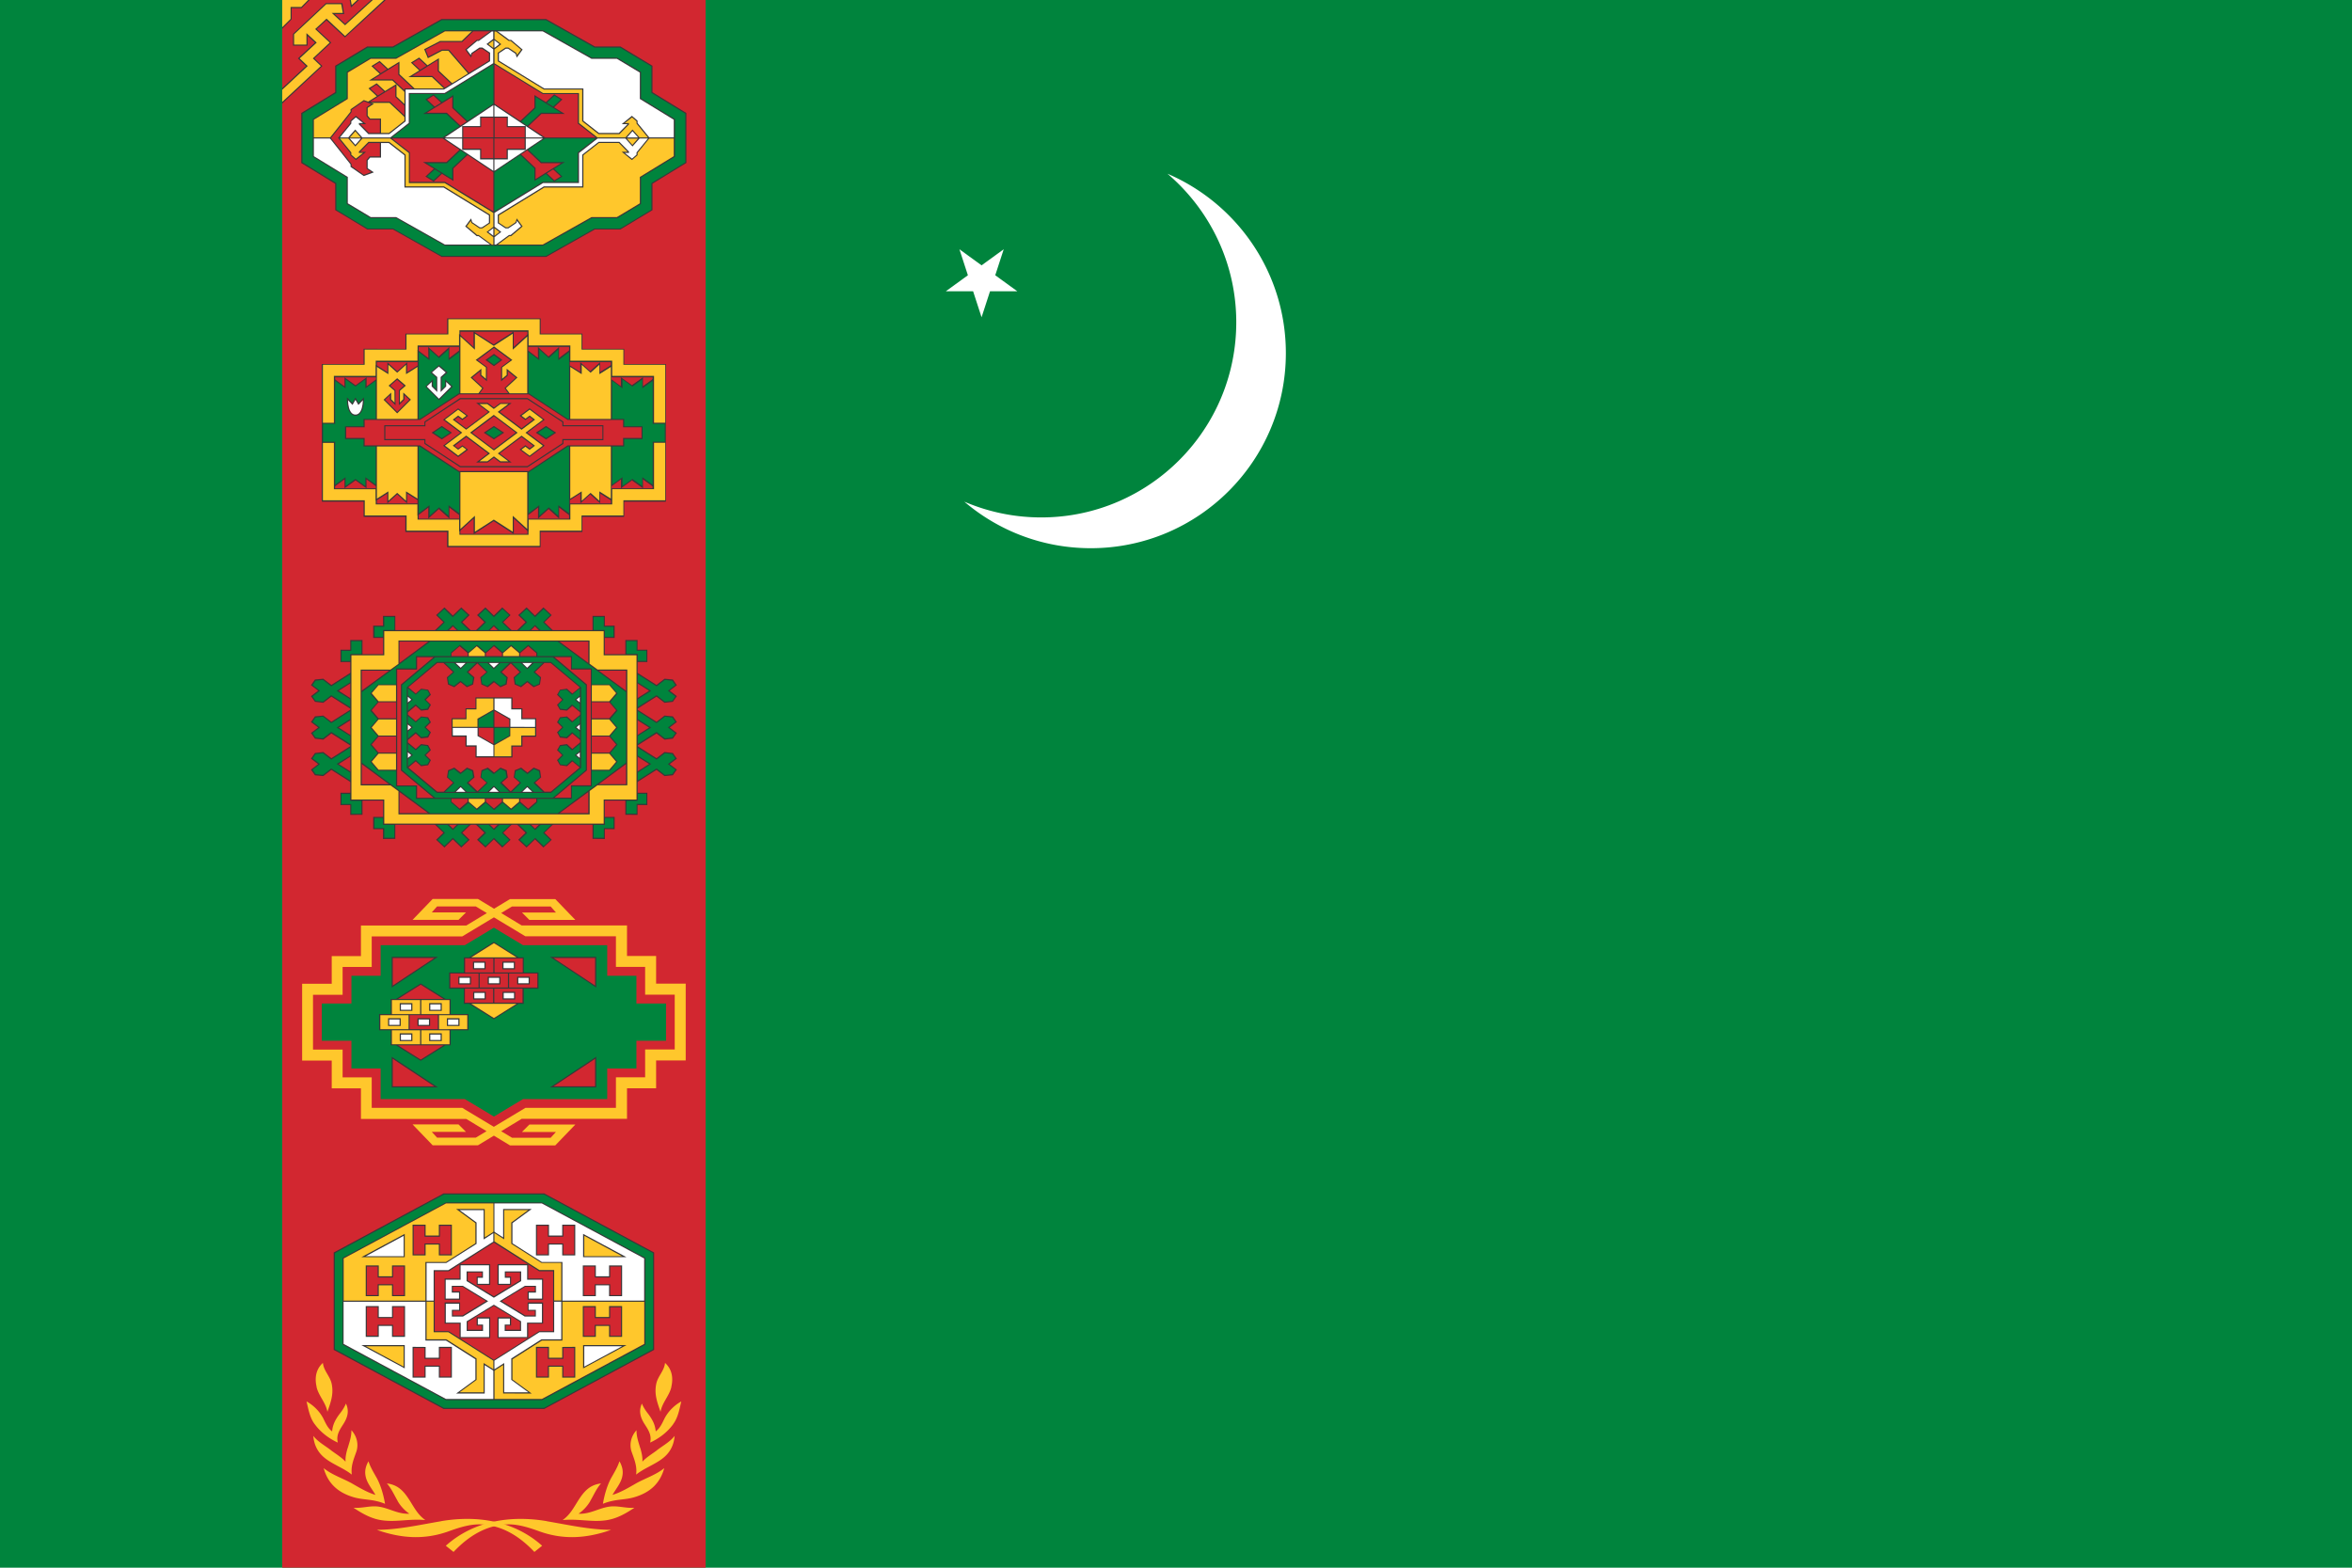 <svg xmlns="http://www.w3.org/2000/svg" xmlns:xlink="http://www.w3.org/1999/xlink" viewBox="0 0 24 16" width="24" height="16"><defs><clipPath id="b"><path d="M0 0h24v16H0z"/></clipPath></defs><path fill="#00843d" d="M0 0h24v16H0z"/><g fill="#fff"><path d="M11.915 1.774c0.709 0.305 1.206 1.009 1.206 1.83 0 1.099 -0.891 1.991 -1.991 1.991 -0.492 0 -0.943 -0.179 -1.29 -0.475a1.985 1.985 0 0 0 0.697 0.159c1.098 0.048 2.028 -0.804 2.076 -1.902 0.028 -0.638 -0.248 -1.218 -0.699 -1.603z"/><path d="m10.016 3.238 0.226 -0.694 -0.591 0.429h0.73l-0.591 -0.429z" id="a"/><use height="600" y="-38.4" xlink:href="#a"/><use y="-18.722" x="37.937" xlink:href="#a"/><use y="18.722" x="-37.936" xlink:href="#a"/><use height="600" y="38.4" xlink:href="#a"/></g><path fill="#d22730" d="M2.88 0h4.32v16h-4.32z"/><g clip-path="url(#b)"><g id="c" fill="#383739"><path d="M2.88 -1.057v0.157l0.243 0.227 -0.082 0.076 0.174 0.161 -0.076 0.069v-0.1h-0.148v0.12l0.335 0.314h0.169l0.018 -0.11h-0.097l0.106 -0.099L3.787 0l-0.266 0.243 -0.106 -0.099h0.097l-0.018 -0.112h-0.169L2.99 0.346v0.12h0.148v-0.1l0.076 0.069 -0.174 0.161 0.082 0.078 -0.243 0.226v0.157l0.411 -0.383 -0.082 -0.078 0.172 -0.161 -0.148 -0.138 0.099 -0.09 0.189 0.175L3.936 0l-0.415 -0.381 -0.189 0.177 -0.099 -0.092 0.148 -0.138 -0.172 -0.161 0.082 -0.076 -0.411 -0.384zm0 0.761v0.59l0.096 -0.097v-0.114h0.102L3.16 0l-0.082 -0.082H2.976v-0.116l-0.096 -0.097zm0.701 0.209 -0.014 0.081 0.014 0.082 0.088 -0.082z"/><path d="M2.88 -1.04v0.124l0.26 0.243 -0.082 0.076 0.174 0.161 -0.105 0.097v-0.117h-0.126v0.105l0.329 0.306h0.153l0.016 -0.088h-0.113l0.136 -0.127L3.804 0l-0.283 0.258 -0.136 -0.126h0.113l-0.016 -0.089h-0.153L3.001 0.35v0.105h0.126v-0.117l0.105 0.097 -0.174 0.161 0.082 0.078 -0.26 0.242v0.124l0.394 -0.366 -0.082 -0.078 0.172 -0.161 -0.148 -0.138 0.116 -0.107 0.189 0.177L3.918 0l-0.397 -0.366 -0.189 0.177 -0.116 -0.107 0.148 -0.138 -0.172 -0.161 0.082 -0.076 -0.394 -0.367zm0 0.761v0.557l0.085 -0.085V0.071h0.109L3.144 0l-0.071 -0.071h-0.109v-0.123l-0.085 -0.085zm0.709 0.215 -0.01 0.058 0.01 0.058 0.062 -0.058z" fill="#ffc72c"/></g></g><use height="100%" width="100%" y="109.207" xlink:href="#c" fill="#383739"/><use height="100%" width="100%" y="222.005" xlink:href="#c" fill="#383739"/><use height="100%" width="100%" y="334.802" xlink:href="#c" fill="#383739"/><use height="100%" width="100%" y="447.598" xlink:href="#c" fill="#383739"/><g transform="matrix(-1 0 0 1 377.996 0)" fill="#383739"><g clip-path="url(#b)"><path d="M2.88 -1.057v0.157l0.243 0.227 -0.082 0.076 0.174 0.161 -0.076 0.069v-0.1h-0.148v0.12l0.335 0.314h0.169l0.018 -0.11h-0.097l0.106 -0.099L3.787 0l-0.266 0.243 -0.106 -0.099h0.097l-0.018 -0.112h-0.169L2.99 0.346v0.12h0.148v-0.1l0.076 0.069 -0.174 0.161 0.082 0.078 -0.243 0.226v0.157l0.411 -0.383 -0.082 -0.078 0.172 -0.161 -0.148 -0.138 0.099 -0.09 0.189 0.175L3.936 0l-0.415 -0.381 -0.189 0.177 -0.099 -0.092 0.148 -0.138 -0.172 -0.161 0.082 -0.076 -0.411 -0.384zm0 0.761v0.59l0.096 -0.097v-0.114h0.102L3.16 0l-0.082 -0.082H2.976v-0.116l-0.096 -0.097zm0.701 0.209 -0.014 0.081 0.014 0.082 0.088 -0.082z"/><path d="M2.88 -1.04v0.124l0.26 0.243 -0.082 0.076 0.174 0.161 -0.105 0.097v-0.117h-0.126v0.105l0.329 0.306h0.153l0.016 -0.088h-0.113l0.136 -0.127L3.804 0l-0.283 0.258 -0.136 -0.126h0.113l-0.016 -0.089h-0.153L3.001 0.35v0.105h0.126v-0.117l0.105 0.097 -0.174 0.161 0.082 0.078 -0.26 0.242v0.124l0.394 -0.366 -0.082 -0.078 0.172 -0.161 -0.148 -0.138 0.116 -0.107 0.189 0.177L3.918 0l-0.397 -0.366 -0.189 0.177 -0.116 -0.107 0.148 -0.138 -0.172 -0.161 0.082 -0.076 -0.394 -0.367zm0 0.761v0.557l0.085 -0.085V0.071h0.109L3.144 0l-0.071 -0.071h-0.109v-0.123l-0.085 -0.085zm0.709 0.215 -0.01 0.058 0.01 0.058 0.062 -0.058z" fill="#ffc72c"/></g><use height="100%" width="100%" y="109.207" xlink:href="#c"/><use height="100%" width="100%" y="222.005" xlink:href="#c"/><use height="100%" width="100%" y="334.802" xlink:href="#c"/><use height="100%" width="100%" y="447.598" xlink:href="#c"/></g><path d="M3.23 14.155c0.021 0.091 0.094 0.159 0.111 0.254 0.034 -0.098 0.066 -0.181 0.043 -0.288 -0.017 -0.077 -0.082 -0.132 -0.089 -0.211 -0.071 0.063 -0.086 0.153 -0.064 0.245zm-0.018 0.381c0.06 0.082 0.143 0.145 0.235 0.187 -0.018 -0.072 0.016 -0.126 0.053 -0.183 0.045 -0.069 0.067 -0.136 0.03 -0.215 -0.017 0.041 -0.04 0.075 -0.068 0.11 -0.04 0.055 -0.067 0.104 -0.073 0.174 -0.046 -0.034 -0.067 -0.086 -0.092 -0.136 -0.038 -0.071 -0.099 -0.131 -0.169 -0.17 0.019 0.08 0.033 0.165 0.083 0.232zm0.335 0.244c-0.013 0.046 -0.024 0.091 -0.021 0.138 -0.04 -0.043 -0.092 -0.075 -0.139 -0.109 -0.064 -0.052 -0.138 -0.088 -0.19 -0.154 0.008 0.097 0.049 0.175 0.128 0.234 0.083 0.062 0.183 0.096 0.265 0.161 -0.012 -0.088 0.02 -0.158 0.048 -0.239 0.023 -0.077 0.001 -0.156 -0.052 -0.214 0.001 0.065 -0.02 0.121 -0.038 0.183zm0.186 0.297c0.017 0.067 0.065 0.121 0.098 0.18 -0.088 -0.027 -0.166 -0.075 -0.245 -0.12 -0.095 -0.052 -0.198 -0.084 -0.283 -0.153 0.043 0.158 0.148 0.25 0.303 0.296 0.106 0.032 0.195 0.016 0.323 0.068 -0.015 -0.087 -0.041 -0.181 -0.082 -0.259 -0.032 -0.057 -0.067 -0.113 -0.087 -0.175 -0.029 0.051 -0.042 0.103 -0.027 0.162zm0.324 0.242a0.406 0.406 0 0 0 0.12 0.13c-0.125 0.008 -0.225 -0.071 -0.347 -0.075 -0.075 -0.002 -0.147 0.021 -0.223 0.014 0.091 0.061 0.186 0.115 0.297 0.129 0.144 0.019 0.277 -0.018 0.436 -0.003 -0.074 -0.052 -0.111 -0.123 -0.158 -0.198 -0.06 -0.094 -0.117 -0.161 -0.234 -0.176 0.047 0.053 0.074 0.118 0.11 0.179zm0.443 0.207c-0.22 0.037 -0.431 0.086 -0.655 0.088 0.251 0.088 0.488 0.104 0.738 0.013 0.135 -0.049 0.238 -0.075 0.34 -0.068 0.149 0.011 0.33 0.069 0.53 0.28l0.079 -0.063c-0.287 -0.256 -0.662 -0.313 -1.031 -0.251z" fill="#ffc72c"/><path d="m3.42 1.876 -0.346 -0.212V1.153l0.346 -0.212V0.671l0.327 -0.197h0.261l0.497 -0.28h1.068l0.497 0.28h0.261l0.327 0.197v0.27l0.346 0.212v0.51l-0.346 0.212v0.27l-0.327 0.197h-0.261L5.574 2.622h-1.068l-0.497 -0.28h-0.261l-0.327 -0.197z" fill="#383739"/><path d="M4.508 0.206 4.011 0.486h-0.26l-0.319 0.192V0.948l-0.346 0.212v0.497l0.346 0.212v0.271l0.318 0.192h0.261l0.497 0.28h1.062l0.497 -0.28h0.261l0.319 -0.192v-0.271l0.346 -0.212V1.16l-0.346 -0.212V0.678l-0.319 -0.192h-0.261L5.571 0.206h-1.062zm0.03 0.103h1.004l0.497 0.28h0.26l0.242 0.145V1.004l0.347 0.212V1.6l-0.347 0.212v0.27l-0.242 0.145h-0.26L5.542 2.507h-1.004l-0.497 -0.28h-0.26l-0.243 -0.145V1.812l-0.346 -0.212V1.216l0.346 -0.212V0.734l0.243 -0.145h0.26z" fill="#00843d"/><path d="M5.034 1.414V0.32h-0.493L4.043 0.6h-0.259l-0.235 0.141v0.269l-0.346 0.212v0.18h1.842v1.094h0.493l0.497 -0.28h0.259l0.235 -0.141v-0.269l0.346 -0.212v-0.18z" fill="#ffc72c"/><path d="M3.203 1.414v0.18l0.346 0.212v0.269l0.235 0.141h0.259l0.497 0.28h0.493v-1.094h1.842v-0.18l-0.346 -0.212v-0.269l-0.235 -0.141h-0.259l-0.497 -0.28h-0.493v1.094z" fill="#fff"/><g id="e" fill="#383739"><g id="d"><path d="m3.959 0.701 -0.085 -0.079 -0.084 0.052 0.085 0.08 -0.11 0.068h0.239l0.206 0.194 0.066 -0.07 -0.2 -0.189v-0.128z"/><path d="m4.362 0.666 -0.085 -0.079 -0.084 0.052 0.085 0.08 -0.11 0.068h0.239l0.206 0.194 0.066 -0.07 -0.2 -0.189v-0.128zm-0.433 0.263 -0.085 -0.079 -0.084 0.052 0.085 0.08 -0.11 0.068h0.239l0.206 0.194 0.066 -0.07 -0.2 -0.189v-0.128z"/><path d="M5.04 0.309h-0.216l-0.113 0.109h-0.22l-0.163 0.084 0.038 0.092 0.145 -0.076h0.064l0.222 0.257 0.243 -0.148z"/><path d="m3.872 0.636 0.077 0.071 -0.064 0.04 -0.077 -0.071zm0.192 0.013v0.113l0.196 0.185 -0.05 0.053 -0.201 -0.19h-0.204l0.259 -0.161zm0.211 -0.048 0.077 0.071 -0.064 0.04 -0.077 -0.071zm0.192 0.013v0.113l0.196 0.185 -0.05 0.053 -0.201 -0.19h-0.204l0.259 -0.161z" fill="#d22730"/><path d="m3.842 0.864 0.077 0.071 -0.064 0.04 -0.077 -0.071zm0.192 0.013v0.113l0.196 0.185 -0.05 0.053 -0.201 -0.19h-0.204l0.259 -0.161zm1 -0.557h-0.205l-0.113 0.109h-0.222l-0.151 0.078 0.029 0.071 0.136 -0.072h0.072l0.22 0.254 0.235 -0.143z" fill="#d22730"/></g><use height="100%" width="100%" transform="matrix(1 0 0 -1 0 105.623)" xlink:href="#d"/><path d="m3.815 1.059 -0.103 -0.038 -0.002 0.002 -0.133 0.092v0.025l-0.213 0.269 0.213 0.269v0.025l0.135 0.094 0.103 -0.038 -0.063 -0.042v-0.079l0.025 -0.03h0.111V1.21h-0.111l-0.025 -0.03V1.101z"/><path d="m3.588 1.12 0.125 -0.087 0.076 0.029 -0.049 0.033v0.089l0.031 0.037h0.105v0.375h-0.105l-0.031 0.037v0.089l0.049 0.033 -0.076 0.029 -0.125 -0.087v-0.023l-0.21 -0.265 0.21 -0.265z" fill="#d22730"/></g><use height="100%" width="100%" transform="matrix(-1 0 0 1 377.994 0)" xlink:href="#e" fill="#383739"/><path d="m3.632 1.634 -0.058 -0.05v-0.024l-0.124 -0.152 0.124 -0.152v-0.024l0.058 -0.05 0.104 0.085 -0.06 0 0.089 0.09h0.203l0.159 -0.125V0.903h0.399l0.463 -0.284v-0.075l-0.071 -0.047h-0.022l-0.077 0.052 -0.012 0.039 -0.06 -0.082 0.117 -0.099h0.019l0.132 -0.097h0.05l0.132 0.097h0.019l0.117 0.099 -0.06 0.082 -0.012 -0.039 -0.077 -0.052h-0.022l-0.071 0.047v0.075l0.463 0.284h0.399v0.329l0.159 0.125h0.203l0.089 -0.09 -0.06 0 0.104 -0.085 0.058 0.05v0.024l0.124 0.152 -0.124 0.152v0.024l-0.058 0.05 -0.104 -0.085 0.06 0 -0.089 -0.09h-0.203l-0.159 0.125V1.914h-0.399l-0.463 0.284v0.075l0.071 0.047h0.022l0.077 -0.052 0.012 -0.039 0.06 0.082 -0.117 0.099h-0.019l-0.132 0.097h-0.05l-0.132 -0.097h-0.019l-0.117 -0.099 0.06 -0.082 0.012 0.039 0.077 0.052h0.022l0.071 -0.047V2.198l-0.463 -0.284h-0.399V1.585l-0.16 -0.125h-0.203l-0.089 0.09 0.06 0z" fill="#383739"/><path d="m5.046 2.329 0.051 0.039 -0.051 0.039V2.329zm-0.161 0.071h0.002l0.132 0.097h0.015v-0.076l-0.069 -0.053 0.069 -0.053v-0.142l-0.496 -0.304H4.172V1.562l-0.189 -0.148h-0.285l-0.072 0.081 -0.072 -0.081h-0.085l0.116 0.142v0.023l0.046 0.04 0.074 -0.058 -0.043 0v-0.014l0.097 -0.099h0.213l0.167 0.131V1.902h0.391l0.471 0.289v0.087l-0.079 0.053h-0.029l-0.083 -0.056 -0.006 -0.021 -0.041 0.055 0.106 0.089h0.016zm-1.259 -1.06 0.056 0.064h-0.113zm1.408 -0.928 -0.051 0.039 0.051 0.039zm1.363 1.003 0.056 0.064 0.056 -0.064zm-1.204 -0.996 -0.132 -0.097h-0.015v0.076l0.069 0.053 -0.069 0.053v0.142l0.496 0.304h0.366V1.255l0.189 0.148h0.285l0.072 -0.081 0.072 0.081h0.085l-0.116 -0.142v-0.023l-0.046 -0.04 -0.074 0.058 0.043 0v0.014l-0.097 0.099h-0.213l-0.167 -0.131V0.914h-0.391l-0.471 -0.289v-0.087l0.079 -0.053h0.029l0.083 0.056 0.006 0.021 0.041 -0.055 -0.106 -0.089h-0.018z" fill="#ffc72c"/><path d="m5.034 2.406 -0.051 -0.039 0.051 -0.039zm-1.352 -0.992 -0.056 0.064 -0.056 -0.064zm1.513 0.985h-0.002l-0.132 0.097h-0.015v-0.076l0.069 -0.053 -0.069 -0.053v-0.142l0.496 -0.304h0.366V1.562l0.189 -0.148h0.285l0.072 0.081 0.072 -0.081h0.085l-0.116 0.142v0.023l-0.046 0.04 -0.074 -0.058 0.043 0v-0.014l-0.097 -0.099h-0.213l-0.167 0.131v0.323h-0.391L5.079 2.191v0.087l0.079 0.053h0.029l0.083 -0.056 0.006 -0.021 0.041 0.055 -0.106 0.089h-0.016zm1.259 -1.06 -0.056 0.064h0.113zM4.886 0.418l0.132 -0.097h0.015v0.076l-0.069 0.053 0.069 0.053v0.142l-0.496 0.304h-0.366V1.255l-0.189 0.148h-0.285l-0.072 -0.081 -0.072 0.081H3.469l0.116 -0.142v-0.023l0.046 -0.04 0.074 0.058 -0.043 0v0.014l0.097 0.099h0.213l0.167 -0.131V0.914h0.391l0.471 -0.289v-0.087l-0.079 -0.053h-0.029l-0.083 0.056 -0.006 0.021 -0.041 -0.055 0.106 -0.089h0.018zm0.159 0.071 0.051 -0.039 -0.051 -0.039z" fill="#fff"/><path d="M5.034 1.414V0.658l-0.493 0.302H4.183v0.3l-0.182 0.142h1.044v0.756l0.492 -0.302h0.358V1.556l0.182 -0.142z" fill="#00843d"/><path d="m4.001 1.414 0.182 0.142v0.3h0.358l0.493 0.302V1.403l1.044 0 -0.182 -0.142V0.96h-0.358l-0.492 -0.302v0.756z" fill="#d22730"/><path d="m4.51 1.042 -0.085 -0.079 -0.084 0.052 0.085 0.08 -0.11 0.068h0.239l0.206 0.194 0.066 -0.07 -0.2 -0.189v-0.128zm1.06 0.733 0.085 0.079 0.084 -0.052 -0.085 -0.08 0.11 -0.068h-0.239l-0.206 -0.194 -0.066 0.07 0.2 0.189v0.128zm-1.06 0 -0.085 0.079 -0.084 -0.052 0.085 -0.08 -0.11 -0.068h0.239l0.206 -0.194 0.066 0.07 -0.2 0.189v0.128zm1.06 -0.733 0.085 -0.079 0.084 0.052 -0.085 0.08 0.11 0.068h-0.239l-0.206 0.194 -0.066 -0.07 0.2 -0.189v-0.128z" fill="#383739"/><path d="m5.657 1.84 -0.077 -0.071 0.064 -0.04 0.077 0.071zm-0.192 -0.013V1.714l-0.196 -0.185 0.05 -0.053 0.201 0.19h0.204l-0.259 0.161zM4.423 0.977l0.077 0.071 -0.064 0.04 -0.077 -0.071zm0.192 0.013v0.113l0.196 0.185 -0.05 0.053 -0.201 -0.19h-0.204l0.259 -0.161z" fill="#d22730"/><path d="m5.657 0.977 -0.077 0.071 0.064 0.04 0.077 -0.071zm-0.192 0.013v0.113l-0.196 0.185 0.05 0.053 0.201 -0.19h0.204l-0.259 -0.161zM4.423 1.84l0.077 -0.071 -0.064 -0.04 -0.077 0.071zm0.192 -0.013V1.714l0.196 -0.185 -0.05 -0.053 -0.201 0.19h-0.204l0.259 0.161z" fill="#00843d"/><path d="m5.569 1.408 -0.53 0.353 -0.53 -0.353 0.53 -0.353z" fill="#383739"/><path d="m5.034 1.073 -0.495 0.33h1.001l-0.495 -0.33V1.744l0.495 -0.33h-1.001l0.495 0.33z" fill="#fff"/><path d="M5.182 1.53v0.097h-0.283v-0.097h-0.183V1.287h0.183v-0.097h0.283v0.097h0.183v0.243z" fill="#383739"/><path d="M4.91 1.201v0.097h-0.183v0.104h0.308v-0.201h-0.124zm0.136 0.201h0.308v-0.104h-0.183v-0.097h-0.124v0.201zm-0.319 0.011v0.104h0.183v0.097h0.124v-0.201h-0.308zm0.319 0.201h0.124v-0.097h0.183v-0.104h-0.308v0.201z" fill="#d22730"/><path d="M5.943 5.43v-0.155h0.426v-0.155h0.426v-1.405h-0.426v-0.155h-0.426v-0.155h-0.426v-0.155h-0.954v0.155h-0.426v0.155H3.71v0.155h-0.426v1.405h0.426v0.155h0.426v0.155h0.426v0.155h0.954v-0.155z" fill="#383739"/><path d="M4.575 3.258v0.155h-0.427v0.155h-0.427v0.155H3.295v1.383h0.427v0.155h0.427v0.155h0.427v0.155h0.931v-0.155h0.427v-0.155h0.427v-0.155h0.427v-1.383h-0.427v-0.155h-0.427v-0.155h-0.427v-0.155zm0.113 0.113h0.705v0.155h0.427v0.155h0.427v0.155h0.427v1.157h-0.427v0.155h-0.427v0.155h-0.427v0.155h-0.705v-0.155H4.261v-0.155h-0.427v-0.155h-0.427v-1.157h0.427v-0.155H4.261v-0.155h0.427z" fill="#ffc72c"/><path d="M4.272 5.294v-0.155h-0.426v-0.155h-0.426v-1.133h0.426v-0.155h0.426v-0.155h0.426v-0.155h0.683v0.155h0.426v0.155h0.426v0.155h0.426v1.133h-0.426v0.155h-0.426v0.155h-0.426v0.155h-0.683v-0.155z" fill="#d22730"/><path d="m4.371 3.654 -0.11 -0.083v0.16l-0.106 0.067 0 -0.1 -0.101 0.091 -0.101 -0.091 0 0.1 -0.117 -0.074v0.149l-0.095 0.069 0 -0.091 -0.113 0.081 -0.113 -0.081 0 0.091 -0.106 -0.077v0.45h-0.124v0.205h0.124v0.45l0.106 -0.077 0 0.091 0.113 -0.081 0.112 0.081 0 -0.091 0.095 0.069v0.149l0.117 -0.074 0 0.1 0.101 -0.091 0.101 0.091 0 -0.1 0.106 0.067v0.16l0.11 -0.083 0 0.112 0.108 -0.097 0.108 0.097 0 -0.112 0.099 0.075v0.171l0.148 -0.135v0.159l0.205 -0.132 0.205 0.132v-0.159l0.148 0.135v-0.171l0.099 -0.075 0 0.112 0.108 -0.097 0.108 0.097 0 -0.112 0.11 0.083v-0.16l0.106 -0.067 0 0.1 0.101 -0.091 0.101 0.091 0 -0.1 0.117 0.074v-0.149l0.095 -0.069 0 0.091 0.112 -0.081 0.113 0.081 0 -0.091 0.106 0.077V4.519h0.124v-0.205h-0.124v-0.45l-0.106 0.077 0 -0.091 -0.113 0.081 -0.113 -0.081 0 0.091 -0.095 -0.069v-0.149l-0.117 0.074 0 -0.1 -0.101 0.091 -0.101 -0.091 0 0.1 -0.106 -0.067v-0.16l-0.11 0.083 0 -0.112 -0.108 0.097 -0.108 -0.097 0 0.112 -0.099 -0.075v-0.171l-0.148 0.135v-0.159l-0.205 0.132 -0.205 -0.132v0.159l-0.148 -0.135v0.171l-0.099 0.075 0 -0.112 -0.108 0.097 -0.108 -0.097z" fill="#383739"/><path d="m3.526 3.963 0 -0.091 0.101 0.073 0.003 -0.002 0.098 -0.071 0 0.091 0.106 -0.077v1.061l-0.106 -0.077 0 0.091 -0.101 -0.073 -0.101 0.073 0 -0.091 -0.106 0.077v-0.439h-0.124v-0.182h0.124v-0.439zm0.857 -0.396 0.097 0.087 0.097 -0.087 0 0.109 0.11 -0.083v1.646l-0.11 -0.083 0 0.109 -0.097 -0.087 -0.097 0.087 0 -0.109 -0.11 0.083v-1.646l0.11 0.083zm1.314 0 -0.097 0.087 -0.097 -0.087 0 0.109 -0.11 -0.083v1.646l0.11 -0.083 0 0.109 0.097 -0.087 0.097 0.087 0 -0.109 0.11 0.083v-1.646l-0.11 0.083zm0.857 0.396 0 -0.091 -0.101 0.073 -0.003 -0.002 -0.098 -0.071 0 0.091 -0.106 -0.077v1.061l0.106 -0.077 0 0.091 0.101 -0.073 0.101 0.073 0 -0.091 0.106 0.077v-0.439h0.124v-0.182h-0.124v-0.439z" fill="#00843d"/><path d="m3.963 3.723 0.09 0.081 0.09 -0.081 0 0.096 0.117 -0.074v1.344l-0.117 -0.074 0 0.096 -0.09 -0.081 -0.09 0.081 0 -0.096 -0.117 0.074v-1.344l0.117 0.074zm0.883 -0.154 -0.148 -0.135v1.965l0.148 -0.135v0.163l0.193 -0.124 0.193 0.124v-0.163l0.148 0.135v-1.965l-0.148 0.135v-0.163l-0.193 0.124 -0.193 -0.124zm1.27 0.154 -0.09 0.081 -0.09 -0.081 0 0.096 -0.117 -0.074v1.344l0.117 -0.074 0 0.096 0.09 -0.081 0.09 0.081 0 -0.096 0.117 0.074v-1.344l-0.117 0.074z" fill="#ffc72c"/><g id="g" fill="#383739"><g id="f"><path d="M3.581 4.223c0.013 0.013 0.028 0.02 0.046 0.02 0.018 0 0.033 -0.007 0.046 -0.02 0.04 -0.041 0.042 -0.115 0.041 -0.168l-0.055 0.058 -0.032 -0.056s-0.026 0.045 -0.032 0.056l-0.055 -0.058c0 0.053 0.001 0.127 0.041 0.168zm0.445 -0.114 -0.034 -0.034v-0.068l-0.078 0.073L4.053 4.219l0.14 -0.14 -0.078 -0.073v0.068l-0.034 0.034v-0.12l0.06 -0.052 -0.088 -0.076 -0.088 0.076 0.06 0.052zm0.426 -0.135 -0.034 -0.034v-0.068l-0.078 0.073 0.14 0.14 0.14 -0.14 -0.078 -0.073v0.068l-0.034 0.034v-0.12l0.06 -0.052 -0.088 -0.076 -0.088 0.076 0.06 0.052z"/><path d="m3.627 4.081 0.03 0.052 0.046 -0.048c-0.002 0.06 -0.015 0.107 -0.038 0.13 -0.011 0.011 -0.023 0.016 -0.038 0.016 -0.014 0 -0.027 -0.005 -0.038 -0.016 -0.023 -0.023 -0.036 -0.07 -0.038 -0.13l0.046 0.048 0.03 -0.052zm0.869 -0.233v0.153l0.057 -0.057v-0.046l0.05 0.047 -0.124 0.124 -0.124 -0.124 0.05 -0.047v0.046l0.057 0.057v-0.153l-0.054 -0.047 0.07 -0.06 0.07 0.06z" fill="#fff"/><path d="M4.07 3.983v0.153l0.057 -0.057v-0.046l0.05 0.047 -0.124 0.124 -0.124 -0.124 0.05 -0.047v0.046l0.057 0.057v-0.153l-0.054 -0.047 0.07 -0.06 0.07 0.06z" fill="#d22730"/></g><use height="100%" width="100%" transform="matrix(-1 0 0 1 377.996 0)" xlink:href="#f"/><path d="m5.208 4.025 -0.046 -0.063 0.118 -0.109 -0.11 -0.09v0.064l-0.046 0.039v-0.116l0.104 -0.076 -0.187 -0.138 -0.187 0.138 0.104 0.076v0.116l-0.046 -0.039v-0.064l-0.11 0.09 0.118 0.109 -0.046 0.063z"/><path d="m4.895 4.014 0.039 -0.053 -0.115 -0.107 0.081 -0.066v0.045l0.069 0.059v-0.146l-0.096 -0.071 0.168 -0.124 0.168 0.124 -0.096 0.071v0.146l0.069 -0.059v-0.045l0.081 0.066 -0.115 0.107 0.039 0.053z" fill="#d22730"/><path d="m4.954 3.674 0.086 0.063 0.086 -0.063 -0.086 -0.063 -0.003 0.003z"/><path d="m5.04 3.625 0.066 0.049 -0.066 0.049 -0.066 -0.049 0.066 -0.049z" fill="#00843d"/></g><use height="100%" width="100%" transform="matrix(1 0 0 -1 0 331.216)" xlink:href="#g" fill="#383739"/><path d="M6.557 4.351h-0.188v-0.075h-0.574l-0.399 -0.262h-0.714l-0.399 0.262h-0.574v0.075h-0.188v0.131h0.188v0.075h0.574l0.399 0.262h0.714l0.399 -0.262h0.574v-0.075h0.188z" fill="#383739"/><path d="m4.686 4.025 -0.4 0.261h-0.565v0.075h-0.188v0.109h0.188v0.075h0.565l0.4 0.263h0.708l0.398 -0.263h0.566v-0.075h0.188v-0.109h-0.188v-0.075h-0.566l-0.398 -0.261zm0.008 0.038h0.689l0.366 0.24v0.037h0.408v0.153h-0.408v0.037l-0.366 0.239H4.695l-0.364 -0.239v-0.037h-0.41v-0.153h0.41v-0.037z" fill="#d22730"/><path d="m5.381 4.075 0.357 0.234v0.042h0.409v0.13h-0.409v0.042l-0.357 0.234h-0.683l-0.357 -0.234v-0.042h-0.409v-0.13h0.409v-0.042l0.357 -0.234z" fill="#d22730"/><g fill="#383739"><path d="m4.521 4.549 0.154 0.116 0.102 -0.076 -0.059 -0.044 -0.043 0.032 -0.036 -0.027 0.582 -0.437h-0.118zm0.337 0.171h0.118l0.582 -0.437 -0.154 -0.116 -0.102 0.076 0.059 0.044 0.043 -0.032 0.036 0.027zm0.245 0h0.118l-0.582 -0.437 0.036 -0.027 0.043 0.032 0.059 -0.044 -0.102 -0.076 -0.154 0.116zm0.337 -0.171 -0.036 0.027 -0.043 -0.032 -0.059 0.044 0.102 0.076 0.154 -0.116 -0.582 -0.437h-0.118zm-1.036 -0.133 0.104 0.069 0.104 -0.069 -0.104 -0.069z"/><path d="m4.936 4.416 0.104 0.069 0.104 -0.069 -0.104 -0.069zm0.739 0 -0.104 0.069 -0.104 -0.069 0.104 -0.069z"/><path d="m5.539 4.549 -0.135 0.102 -0.083 -0.062 0.04 -0.03 0.043 0.032 0.055 -0.042 -0.567 -0.425h0.08zm-0.352 0.159h-0.08l-0.567 -0.425 0.135 -0.102 0.083 0.062 -0.04 0.03 -0.043 -0.032 -0.055 0.042zm-0.214 0h-0.08l0.567 -0.425 -0.055 -0.042 -0.043 0.032 -0.04 -0.03 0.083 -0.062 0.135 0.102zm0.134 -0.585h0.08l-0.567 0.425 0.055 0.042 0.043 -0.032 0.04 0.03 -0.083 0.062 -0.135 -0.102z" fill="#ffc72c"/><path d="m4.508 4.361 0.083 0.055 -0.083 0.055 -0.083 -0.055zm0.532 0 0.083 0.055 -0.083 0.055 -0.083 -0.055zm0.532 0 -0.083 0.055 0.083 0.055 0.083 -0.055z" fill="#00843d"/></g><g fill="#383739"><path d="m3.214 7.311 -0.041 0.058 0.073 0.056 -0.073 0.056 0.041 0.058 0.085 0.01 0.082 -0.063 0.205 0.13v-0.108l-0.129 -0.082 0.129 -0.082v-0.108l-0.205 0.13 -0.082 -0.063z"/><path d="m3.214 6.935 -0.041 0.058 0.073 0.056 -0.073 0.056 0.041 0.058 0.085 0.01 0.082 -0.063 0.205 0.13v-0.108l-0.129 -0.082 0.129 -0.082v-0.108l-0.205 0.13 -0.082 -0.063zm0 0.978 -0.041 -0.058 0.073 -0.056 -0.073 -0.056 0.041 -0.058 0.085 -0.01 0.082 0.063 0.205 -0.13v0.108l-0.129 0.082 0.129 0.082v0.108l-0.205 -0.13 -0.082 0.063zm3.652 -0.602 0.041 0.058 -0.073 0.056 0.073 0.056 -0.041 0.058 -0.085 0.01 -0.082 -0.063 -0.205 0.13v-0.108l0.129 -0.082 -0.129 -0.082v-0.108l0.205 0.13 0.082 -0.063z"/><path d="m6.866 6.935 0.041 0.058 -0.073 0.056 0.073 0.056 -0.041 0.058 -0.085 0.01 -0.082 -0.063 -0.205 0.13v-0.108l0.129 -0.082 -0.129 -0.082v-0.108l0.205 0.13 0.082 -0.063zm0 0.978 0.041 -0.058 -0.073 -0.056 0.073 -0.056 -0.041 -0.058 -0.085 -0.01 -0.082 0.063 -0.205 -0.13v0.108l0.129 0.082 -0.129 0.082v0.108l0.205 -0.13 0.082 0.063zm-0.82 -1.627v0.156h0.114v0.069h0.112v-0.126h-0.1v-0.099zm0.335 0.246v0.156h0.113v0.069h0.112v-0.126h-0.1v-0.099zm-2.347 -0.246v0.156h-0.114v0.069h-0.112v-0.126h0.1v-0.099zm2.012 2.276v-0.156h0.114v-0.069h0.112v0.126h-0.1v0.1zm-2.012 0v-0.156h-0.114v-0.069h-0.112v0.126h0.1v0.1zm2.347 -0.246v-0.156h0.113v-0.069h0.112v0.126h-0.1v0.1zm-2.682 -1.784v0.156h-0.113v0.069h-0.112v-0.126h0.1v-0.099zm0 1.784v-0.156h-0.113v-0.069h-0.112v0.126h0.1v0.1zm1.761 -2.033 -0.087 -0.084 -0.085 0.079 0.074 0.072 -0.096 0.093h0.142l0.051 -0.05 0.051 0.05h0.142l-0.096 -0.093 0.074 -0.072 -0.085 -0.079c-0.029 0.028 -0.058 0.056 -0.087 0.084zm-0.42 0 -0.087 -0.084 -0.085 0.079 0.074 0.072 -0.096 0.093h0.142l0.051 -0.05 0.051 0.05h0.142l-0.096 -0.093 0.074 -0.072 -0.085 -0.079c-0.029 0.028 -0.058 0.056 -0.087 0.084zm-0.42 0 0.087 -0.084 0.085 0.079 -0.074 0.072 0.096 0.093h-0.142l-0.051 -0.05 -0.051 0.05h-0.142l0.096 -0.093 -0.074 -0.072 0.085 -0.079c0.029 0.028 0.058 0.056 0.087 0.084zm0.84 2.283 -0.087 0.084 -0.085 -0.079 0.074 -0.072 -0.096 -0.093h0.142l0.051 0.05 0.051 -0.05h0.142l-0.096 0.093 0.074 0.072 -0.085 0.079c-0.029 -0.028 -0.058 -0.056 -0.087 -0.084zm-0.42 0 -0.087 0.084 -0.085 -0.079 0.074 -0.072 -0.096 -0.093h0.142l0.051 0.05 0.051 -0.05h0.142l-0.096 0.093 0.074 0.072 -0.085 0.079c-0.029 -0.028 -0.058 -0.056 -0.087 -0.084zm-0.42 0 0.087 0.084 0.085 -0.079 -0.074 -0.072 0.096 -0.093h-0.142l-0.051 0.05 -0.051 -0.05h-0.142l0.096 0.093 -0.074 0.072 0.085 0.079c0.029 -0.028 0.058 -0.056 0.087 -0.084z"/></g><path d="M3.574 7.512v0.081l-0.194 -0.123 -0.085 0.066 -0.075 -0.009 -0.031 -0.044 0.076 -0.058 -0.076 -0.058 0.031 -0.044 0.075 -0.009 0.085 0.066 0.194 -0.123v0.081l-0.139 0.088zm0 -0.375v0.081l-0.194 -0.123 -0.085 0.066 -0.075 -0.009 -0.031 -0.044 0.076 -0.058 -0.076 -0.058 0.031 -0.044 0.075 -0.009 0.085 0.066 0.194 -0.123v0.081l-0.139 0.088zm0 0.574v-0.081l-0.194 0.123 -0.085 -0.066 -0.075 0.009 -0.031 0.044 0.076 0.058 -0.076 0.058 0.031 0.044 0.075 0.009 0.085 -0.066 0.194 0.123v-0.081l-0.139 -0.088zm2.932 -0.199v0.081l0.194 -0.123 0.085 0.066 0.075 -0.009 0.031 -0.044 -0.076 -0.058 0.076 -0.058 -0.031 -0.044 -0.075 -0.009 -0.085 0.066 -0.194 -0.123v0.081l0.139 0.088zm0 -0.375v0.081l0.194 -0.123 0.085 0.066 0.075 -0.009 0.031 -0.044 -0.076 -0.058 0.076 -0.058 -0.031 -0.044 -0.075 -0.009 -0.085 0.066 -0.194 -0.123v0.081l0.139 0.088zm0 0.574v-0.081l0.194 0.123 0.085 -0.066 0.075 0.009 0.031 0.044 -0.076 0.058 0.076 0.058 -0.031 0.044 -0.075 0.009 -0.085 -0.066 -0.194 0.123v-0.081l0.139 -0.088zm-0.345 -1.414v0.1h0.099v0.103h-0.089v-0.069h-0.114v-0.133zm0.335 0.246v0.099h0.099v0.103h-0.089v-0.069h-0.114v-0.133zm-2.575 -0.246v0.1h-0.099v0.103h0.089v-0.069h0.114v-0.133zm2.241 2.253v-0.099h0.099v-0.103h-0.089v0.069h-0.114v0.133zm-2.241 0v-0.099h-0.1v-0.103h0.089v0.069h0.114v0.133zm2.575 -0.246v-0.099h0.099v-0.103h-0.089v0.069h-0.114v0.133zM3.585 6.544v0.099h-0.099v0.103h0.089v-0.069h0.114v-0.133zm0 1.761v-0.099h-0.1v-0.103h0.089v0.069h0.114v0.133zm1.788 -2.09 0.087 0.084 0.087 -0.084 0.068 0.063 -0.074 0.072 0.084 0.082h-0.109l-0.056 -0.054 -0.056 0.054h-0.109l0.084 -0.082 -0.074 -0.072 0.068 -0.063zm-0.42 0 0.087 0.084 0.087 -0.084 0.068 0.063 -0.074 0.072 0.084 0.082h-0.109l-0.056 -0.054 -0.056 0.054h-0.109l0.084 -0.082 -0.074 -0.072 0.068 -0.063zm-0.246 0 -0.087 0.084 -0.087 -0.084 -0.068 0.063 0.074 0.072 -0.084 0.082h0.109l0.056 -0.054 0.056 0.054h0.109l-0.084 -0.082 0.074 -0.072 -0.068 -0.063zm0.667 2.42 0.087 -0.084 0.087 0.084 0.068 -0.063 -0.074 -0.072 0.084 -0.082h-0.109l-0.056 0.054 -0.056 -0.054h-0.109l0.084 0.082 -0.074 0.072 0.068 0.063zm-0.42 0 0.087 -0.084 0.087 0.084 0.068 -0.063 -0.074 -0.072 0.084 -0.082h-0.109l-0.056 0.054 -0.056 -0.054h-0.109l0.084 0.082 -0.074 0.072 0.068 0.063zm-0.246 0 -0.087 -0.084 -0.087 0.084 -0.068 -0.063 0.074 -0.072 -0.084 -0.082h0.109l0.056 0.054 0.056 -0.054h0.109l-0.084 0.082 0.074 0.072 -0.068 0.063z" fill="#00843d"/><path d="M3.909 8.171v0.246h2.262v-0.246h0.335v-1.494h-0.335v-0.246H3.909v0.246h-0.335v1.494z" fill="#383739"/><path d="M3.921 6.442v0.246h-0.335v1.472h0.335v0.246h2.239v-0.246h0.335v-1.472h-0.335v-0.246h-2.239zm0.144 0.095h1.951v0.237l0.081 0.059h0.304v1.182h-0.305l-0.079 0.058v0.239h-1.951v-0.237l-0.081 -0.059h-0.305v-1.182h0.304l0.082 -0.059v-0.237z" fill="#ffc72c"/><path d="M4.076 6.548v0.218l0.294 -0.218zm1.633 0 0.294 0.218v-0.218zm-2.017 0.297v0.203l0.277 -0.203h-0.277zm2.418 0 0.278 0.205v-0.205zm0.278 0.953 -0.278 0.206h0.278zm-2.696 0.001v0.205h0.277zm0.384 0.284v0.216h0.292zm1.927 0 -0.292 0.216h0.292z" fill="#d22730"/><path d="m5.69 6.548 0.698 0.516v0.72l-0.698 0.516h-1.3l-0.698 -0.516V7.064l0.698 -0.516z" fill="#00843d"/><path d="m3.858 7.867 -0.08 -0.093 0.075 -0.087 -0.075 -0.087 0.075 -0.087 -0.075 -0.087 0.075 -0.087 -0.075 -0.087 0.075 -0.087 -0.075 -0.087 0.08 -0.093h2.364l0.08 0.093 -0.075 0.087 0.075 0.087 -0.075 0.087 0.075 0.087 -0.075 0.087 0.075 0.087 -0.075 0.087 0.075 0.087 -0.08 0.093zm1.625 -1.206 -0.093 -0.08 -0.087 0.075 -0.087 -0.075 -0.087 0.075 -0.087 -0.075 -0.087 0.075 -0.087 -0.075 -0.087 0.075 -0.087 -0.075 -0.093 0.08v1.527l0.093 0.08 0.087 -0.075 0.087 0.075 0.087 -0.075 0.087 0.075 0.087 -0.075 0.087 0.075 0.087 -0.075 0.087 0.075 0.093 -0.08z" fill="#383739"/><g fill="#ffc72c"><path d="m5.297 6.666 -0.082 -0.07 -0.082 0.07v1.516l0.082 0.07 0.082 -0.07zm-0.35 0 -0.082 -0.07 -0.082 0.07v1.516l0.082 0.07 0.082 -0.07z"/><path d="m3.863 7.856 -0.07 -0.082 0.07 -0.082h2.354l0.07 0.082 -0.07 0.082zm2.354 -0.513 0.07 0.082 -0.07 0.082h-2.354l-0.07 -0.082 0.07 -0.082zm0 -0.186 0.07 -0.082 -0.07 -0.082h-2.354l-0.07 0.082 0.07 0.082z"/></g><g fill="#d22730"><path d="m5.472 6.666 -0.082 -0.07 -0.082 0.07v1.516l0.082 0.07 0.082 -0.07zm-0.7 0 -0.082 -0.07 -0.082 0.07v1.516l0.082 0.07 0.082 -0.07z"/><path d="m3.863 7.681 -0.07 -0.082 0.07 -0.082h2.354l0.07 0.082 -0.07 0.082zm0 -0.35 -0.07 -0.082 0.07 -0.082h2.354l0.07 0.082 -0.07 0.082z"/><path d="m5.122 8.182 -0.082 0.07 -0.082 -0.07v-1.516l0.082 -0.07 0.082 0.07z"/></g><path d="M5.83 6.696h-1.586v0.126h-0.203v1.205h0.203v0.126h1.592v-0.126h0.203v-1.205h-0.203v-0.126z" fill="#383739"/><path d="M4.256 6.708v0.126h-0.203v1.182h0.203v0.126h0.167l-0.332 -0.278V6.986l0.332 -0.278h-0.167zm1.403 0 0.33 0.278v0.877l-0.33 0.278h0.167v-0.126h0.202V6.833h-0.202v-0.126h-0.167z" fill="#d22730"/><g fill="#00843d"><path d="m4.441 6.708 -0.339 0.284v0.866c0.004 0.003 0.336 0.281 0.339 0.284h1.199l0.338 -0.284v-0.866l-0.338 -0.284zm0.017 0.048h1.164l0.308 0.259v0.821l-0.308 0.257H4.458l-0.307 -0.257v-0.821z"/><path d="m4.766 7.848 0.052 0.023 0.01 0.061 -0.066 0.058 0.095 0.092h-0.092l-0.066 -0.063 -0.066 0.063h-0.092l0.095 -0.092 -0.066 -0.058 0.01 -0.061 0.052 -0.023 0.066 0.053 0.004 -0.003zm0.34 0 0.052 0.023 0.01 0.061 -0.066 0.058 0.095 0.092h-0.092l-0.066 -0.063 -0.066 0.063h-0.092l0.095 -0.092 -0.066 -0.058 0.01 -0.061 0.052 -0.023 0.066 0.053 0.004 -0.003zm0.208 0 -0.052 0.023 -0.01 0.061 0.066 0.058 -0.095 0.092h0.092l0.066 -0.063 0.066 0.063h0.092l-0.095 -0.092 0.066 -0.058 -0.01 -0.061 -0.052 -0.023 -0.066 0.053 -0.004 -0.003zm-0.548 -0.847 0.052 -0.023 0.01 -0.061 -0.066 -0.058 0.095 -0.092h-0.092l-0.066 0.063 -0.066 -0.063h-0.092l0.095 0.092 -0.066 0.058 0.01 0.061 0.052 0.023 0.066 -0.053 0.004 0.003zm0.34 0 0.052 -0.023 0.01 -0.061 -0.066 -0.058 0.095 -0.092h-0.092l-0.066 0.063 -0.066 -0.063h-0.092l0.095 0.092 -0.066 0.058 0.01 0.061 0.052 0.023 0.066 -0.053 0.004 0.003zm0.208 0 -0.052 -0.023 -0.01 -0.061 0.066 -0.058 -0.095 -0.092h0.092l0.066 0.063 0.066 -0.063h0.092l-0.095 0.092 0.066 0.058 -0.01 0.061 -0.052 0.023 -0.066 -0.053 -0.004 0.003zm0.603 0.097 -0.052 0.043 0.052 0.043v0.071l-0.08 -0.066 -0.057 0.052 -0.062 -0.008 -0.022 -0.04 0.053 -0.053 -0.053 -0.053 0.022 -0.04c0.005 -0.001 0.057 -0.007 0.062 -0.008l0.057 0.052 0.08 -0.066zm0 0.283 -0.052 0.043 0.052 0.043v0.071l-0.08 -0.066 -0.057 0.052c-0.005 -0.001 -0.056 -0.007 -0.062 -0.008l-0.022 -0.04 0.053 -0.053 -0.053 -0.053 0.022 -0.04c0.005 -0.001 0.057 -0.007 0.062 -0.008l0.057 0.052 0.08 -0.066zm0 0.369 -0.052 -0.043 0.052 -0.043v-0.071l-0.08 0.066 -0.057 -0.052 -0.062 0.008 -0.022 0.04 0.053 0.053 -0.053 0.053 0.022 0.04c0.005 0.001 0.057 0.007 0.062 0.008l0.057 -0.052 0.08 0.066zm-1.755 -0.653 0.052 0.043 -0.052 0.043v0.071l0.08 -0.066 0.057 0.052 0.062 -0.008 0.022 -0.04 -0.053 -0.053 0.053 -0.053 -0.022 -0.04c-0.005 -0.001 -0.057 -0.007 -0.062 -0.008l-0.057 0.052 -0.08 -0.066zm0 0.283 0.052 0.043 -0.052 0.043v0.071l0.08 -0.066 0.057 0.052c0.005 -0.001 0.056 -0.007 0.062 -0.008l0.022 -0.04 -0.053 -0.053 0.053 -0.053 -0.022 -0.04c-0.005 -0.001 -0.057 -0.007 -0.062 -0.008l-0.057 0.052 -0.08 -0.066zm0 0.369 0.052 -0.043 -0.052 -0.043v-0.071l0.08 0.066 0.057 -0.052 0.062 0.008 0.022 0.04 -0.053 0.053 0.053 0.053 -0.022 0.04c-0.005 0.001 -0.057 0.007 -0.062 0.008l-0.057 -0.052 -0.08 0.066z"/></g><path d="M4.462 6.767c-0.003 0.003 -0.283 0.237 -0.295 0.247 0.025 0.021 0.05 0.043 0.075 0.064 0.006 -0.006 0.055 -0.049 0.055 -0.049l0.072 0.01 0.028 0.052 -0.051 0.051c0.007 0.007 0.051 0.051 0.051 0.051l-0.028 0.052 -0.072 0.008s-0.049 -0.042 -0.055 -0.048l-0.079 0.066v0.023c0.027 0.022 0.052 0.044 0.079 0.066 0.006 -0.006 0.055 -0.048 0.055 -0.048l0.072 0.008 0.028 0.052 -0.051 0.051c0.007 0.007 0.051 0.051 0.051 0.051l-0.028 0.054 -0.072 0.008s-0.049 -0.044 -0.055 -0.049l-0.079 0.066v0.024l0.079 0.066c0.006 -0.006 0.055 -0.049 0.055 -0.049l0.072 0.01 0.028 0.052 -0.051 0.051 0.051 0.051 -0.028 0.052 -0.072 0.01s-0.049 -0.044 -0.055 -0.049c-0.025 0.021 -0.05 0.041 -0.075 0.062l0.295 0.247h0.065l0.095 -0.092 -0.061 -0.054 0.011 -0.073 0.064 -0.027 0.065 0.051 0.064 -0.051 0.064 0.027 0.013 0.073 -0.062 0.054 0.092 0.088 0.092 -0.088 -0.062 -0.054 0.011 -0.073 0.065 -0.027 0.064 0.051 0.065 -0.051 0.064 0.027 0.011 0.073 -0.061 0.054 0.09 0.089 0.092 -0.089 -0.061 -0.054 0.011 -0.073 0.065 -0.027 0.064 0.051 0.064 -0.051 0.065 0.027 0.011 0.073 -0.061 0.054 0.095 0.092h0.064l0.295 -0.247c-0.025 -0.021 -0.05 -0.041 -0.075 -0.062 -0.006 0.006 -0.054 0.049 -0.054 0.049l-0.072 -0.01 -0.03 -0.052 0.051 -0.051 -0.051 -0.051 0.03 -0.052 0.072 -0.01s0.047 0.044 0.054 0.049l0.079 -0.066v-0.024l-0.079 -0.066c-0.006 0.006 -0.054 0.049 -0.054 0.049l-0.072 -0.008 -0.03 -0.054 0.051 -0.051 -0.051 -0.051 0.03 -0.052 0.072 -0.008s0.047 0.042 0.054 0.048c0.027 -0.022 0.053 -0.043 0.079 -0.065v-0.025l-0.079 -0.065c-0.006 0.006 -0.054 0.048 -0.054 0.048l-0.072 -0.008 -0.03 -0.052 0.051 -0.051 -0.051 -0.051 0.03 -0.052 0.072 -0.01s0.047 0.044 0.054 0.049c0.025 -0.021 0.051 -0.041 0.076 -0.062l-0.297 -0.249h-0.064l-0.095 0.092 0.061 0.054 -0.011 0.073 -0.065 0.028 -0.064 -0.051 -0.064 0.051 -0.065 -0.028 -0.011 -0.073 0.061 -0.054 -0.09 -0.088 -0.092 0.088 0.061 0.054 -0.011 0.073 -0.064 0.028 -0.065 -0.051 -0.064 0.051 -0.065 -0.028 -0.011 -0.073 0.062 -0.054 -0.092 -0.088 -0.092 0.088 0.062 0.054 -0.013 0.073 -0.064 0.028 -0.064 -0.051 -0.065 0.051 -0.064 -0.028 -0.011 -0.073 0.061 -0.054 -0.096 -0.092zm-0.299 0.629v0.058l0.034 -0.03z" fill="#d22730"/><path d="m4.701 8.034 -0.049 0.047h0.097zm0.339 0 -0.048 0.047h0.097zm0.34 0 -0.049 0.047h0.099zm-0.73 -1.267 0.051 0.048 0.049 -0.048zm0.34 0 0.049 0.048 0.051 -0.048zm0.34 0 0.049 0.048 0.049 -0.048zm0.586 0.346 -0.034 0.028 0.034 0.027zm0 0.282 -0.034 0.028 0.034 0.028zm0 0.284 -0.034 0.028 0.034 0.028zm-1.754 -0.568v0.058l0.034 -0.028zm0 0.284v0.058l0.034 -0.03zm0 0.283v0.058l0.034 -0.028z" fill="#fff"/><g fill="#383739"><path d="M5.331 7.33v-0.101h-0.102v-0.111h-0.377v0.111h-0.102v0.101h-0.141v0.189h0.141v0.101h0.102v0.111h0.377v-0.111h0.102v-0.101h0.141v-0.189z"/><path d="M5.034 7.129v0.114l-0.162 0.092v0.083h-0.253v-0.077h0.141v-0.101h0.102v-0.111zm0.011 0.59v-0.114l0.162 -0.092v-0.083h0.253v0.077h-0.141v0.101h-0.102v0.111z" fill="#ffc72c"/><path d="M5.208 7.418v-0.083l-0.162 -0.092v-0.114h0.171v0.111h0.102v0.101h0.141v0.078zm-0.588 0.011h0.253v0.083l0.162 0.092v0.114h-0.171v-0.111h-0.102v-0.101h-0.141z" fill="#fff"/><path d="M4.884 7.43v0.077l0.151 0.086v-0.163z" fill="#d22730"/><path d="m5.034 7.256 -0.151 0.086v0.077h0.151z" fill="#00843d"/><path d="M5.196 7.418v-0.077l-0.151 -0.086v0.163z" fill="#d22730"/><path d="m5.046 7.593 0.151 -0.086v-0.077h-0.151z" fill="#00843d"/></g><path d="M3.671 9.433v0.312h-0.298v0.283h-0.302v0.807h0.302v0.283h0.298v0.312h1.083l0.19 0.114 -0.092 0.055h-0.386l-0.033 -0.038h0.35l-0.099 -0.099h-0.5l0.227 0.236h0.469l0.16 -0.096 0.16 0.096h0.469l0.227 -0.236h-0.5l-0.099 0.099h0.35l-0.033 0.038h-0.386l-0.091 -0.055 0.19 -0.114h1.083V11.119h0.298v-0.283h0.302v-0.807h-0.302v-0.283h-0.298V9.433h-1.083l-0.19 -0.114 0.091 -0.055h0.386l0.033 0.038h-0.35l0.099 0.099h0.5l-0.227 -0.236h-0.469l-0.16 0.096 -0.16 -0.096h-0.469l-0.227 0.236h0.5l0.099 -0.099h-0.35l0.033 -0.038h0.386l0.091 0.055 -0.19 0.114z" fill="#d22730"/><path d="M5.323 11.419h1.075v-0.312h0.297v-0.284h0.302v-0.784h-0.302v-0.282h-0.297v-0.312H5.323l-0.446 -0.27h-0.462l-0.205 0.213h0.469l0.076 -0.076h-0.349l0.054 -0.061h0.395l0.506 0.305h0.924v0.312h0.298v0.284h0.302v0.559h-0.302v0.284H6.285v0.312h-0.924l-0.506 0.304h-0.395l-0.054 -0.059h0.349l-0.076 -0.076h-0.469l0.205 0.213h0.462zm-0.606 -0.112h-0.924V10.996h-0.297v-0.284h-0.302v-0.559h0.302v-0.284h0.297v-0.312h0.924l0.507 -0.305H5.619l0.054 0.061h-0.347l0.076 0.076h0.469l-0.205 -0.213h-0.462l-0.446 0.27h-1.075v0.312h-0.298v0.282h-0.302v0.784h0.302v0.284h0.298v0.312h1.075l0.446 0.27h0.462l0.205 -0.213h-0.469l-0.076 0.076h0.347l-0.054 0.059h-0.394z" fill="#ffc72c"/><path d="m5.04 9.376 -0.319 0.192H3.805V9.88h-0.297v0.284h-0.302v0.537h0.302v0.284h0.297v0.312h0.915l0.319 0.191 0.319 -0.191h0.915v-0.312h0.298v-0.284h0.302v-0.537H6.572V9.88h-0.298v-0.312h-0.915zm0 0.079 0.301 0.181h0.867v0.312h0.298v0.282h0.301v0.403h-0.301v0.284h-0.298v0.312h-0.867l-0.301 0.181 -0.299 -0.181h-0.867v-0.312h-0.298V10.633h-0.302v-0.403h0.302v-0.282h0.298v-0.312h0.867z" fill="none"/><path d="M6.196 10.905v0.312h-0.859l-0.297 0.179 -0.297 -0.179h-0.859v-0.312h-0.298v-0.283h-0.302V10.242h0.302v-0.283h0.298v-0.312h0.859l0.297 -0.179 0.297 0.179h0.859v0.312h0.298v0.283h0.302v0.38h-0.302v0.283z" fill="#00843d"/><g fill="#383739"><path d="M3.997 10.796v0.302h0.472l-0.472 -0.313zm0 -0.728v-0.302h0.472l-0.472 0.313zm2.087 0.728v0.302h-0.472l0.472 -0.313zm0 -0.728v-0.302h-0.472l0.472 0.313z"/><path d="m4.008 10.807 0.423 0.28h-0.423zm0 -0.749c0.016 -0.011 0.394 -0.261 0.423 -0.28h-0.423zm2.064 0.749 -0.423 0.28h0.423zm0 -0.749 -0.423 -0.28h0.423z" fill="#d22730"/></g><g id="h" fill="#383739"><path d="M4.599 10.349v-0.154h-0.053l-0.253 -0.158 -0.003 0.002 -0.25 0.156h-0.053v0.154h-0.119v0.166h0.119v0.154h0.053l0.253 0.158 0.253 -0.158h0.053v-0.154h0.181v-0.166z"/><path d="m4.293 10.05 0.231 0.145h-0.462zm0.231 0.619 -0.231 0.145 -0.231 -0.145zm-0.056 -0.309v0.143h-0.288v-0.143z" fill="#d22730"/><path d="M4.587 10.515v0.143h-0.288v-0.143zm-0.3 0v0.143h-0.288v-0.143zm0.481 -0.154v0.143H4.48v-0.143zm-0.599 0v0.143h-0.288v-0.143zm0.418 -0.154v0.143h-0.288v-0.143zm-0.3 0v0.143h-0.288v-0.143z" fill="#ffc72c"/><path d="M4.089 10.392v0.079h-0.129v-0.079zm0.119 -0.154v0.079h-0.129v-0.079zm0.3 0v0.079h-0.129v-0.079zm-0.119 0.154v0.079h-0.129v-0.079zm0.3 0v0.079h-0.129v-0.079zm-0.181 0.154v0.079h-0.129v-0.079zm-0.3 0v0.079h-0.129v-0.079z"/><path d="M4.077 10.405h-0.105v0.055h0.105zm0.119 -0.154h-0.105v0.055h0.105zm0.3 0h-0.105v0.055h0.105zm-0.119 0.154h-0.105v0.055h0.105zm0.3 0h-0.105v0.055h0.105zm-0.181 0.154h-0.105v0.055h0.105zm-0.3 0h-0.105v0.055h0.105z" fill="#fff"/></g><use height="100%" width="100%" transform="matrix(-1 0 0 1 377.995 0)" xlink:href="#h" fill="#383739"/><g id="i" fill="#383739"><path d="M5.345 10.091v0.154h-0.053l-0.253 0.158 -0.003 -0.002 -0.25 -0.156h-0.053v-0.154h-0.15v-0.166h0.15v-0.154h0.053l0.253 -0.158 0.253 0.158h0.053v0.154h0.15v0.166z"/><path d="m5.04 10.39 0.231 -0.145H4.809zm0.231 -0.619 -0.231 -0.145 -0.231 0.145z" fill="#ffc72c"/><path d="M5.334 9.925v-0.143h-0.288v0.143zm-0.3 0v-0.143h-0.288v0.143zm0.449 0.154v-0.143H5.195v0.143zm-0.3 0v-0.143h-0.288v0.143zm-0.3 0v-0.143h-0.288v0.143zm0.449 0.154v-0.143h-0.288v0.143zm-0.3 0v-0.143h-0.288v0.143z" fill="#d22730"/><path d="M4.955 9.814v0.079h-0.129v-0.079zm0.3 0v0.079h-0.129v-0.079zm-0.449 0.154v0.079h-0.129v-0.079zm0.3 0v0.079h-0.129v-0.079zm0.3 0v0.079h-0.129v-0.079zm-0.449 0.154v0.079h-0.129v-0.079zm0.3 0v0.079h-0.129v-0.079z"/><path d="M4.943 9.826h-0.105v0.055h0.105zm0.3 0h-0.105v0.055h0.105zm-0.449 0.154h-0.105v0.055h0.105zm0.3 0h-0.105v0.055h0.105zm0.3 0h-0.105v0.055h0.105zm-0.449 0.154h-0.105v0.055h0.105zm0.3 0h-0.105v0.055h0.105z" fill="#fff"/></g><use height="100%" width="100%" y="31.788" xlink:href="#i" fill="#383739"/><path d="m3.405 12.783 1.121 -0.603h1.028l1.121 0.603v0.994l-1.121 0.603h-1.028l-1.121 -0.603z" fill="#383739"/><path d="m4.53 12.191 -1.113 0.599v0.98l1.113 0.599h1.021l1.113 -0.599V12.79l-1.113 -0.599zm0.02 0.081h0.982l1.054 0.566v0.886l-1.054 0.566h-0.982l-1.054 -0.566v-0.886z" fill="#00843d"/><path d="M5.046 13.274v1.004h0.483l1.045 -0.562v-0.43h-1.539v-1.004h-0.483l-1.045 0.562v0.43z" fill="#ffc72c"/><path d="M5.034 13.274v1.004h-0.483l-1.045 -0.562v-0.43h1.539v-1.004h0.483l1.045 0.562v0.43z" fill="#fff"/><path d="M5.134 14.222v-0.29l-0.094 0.06 -0.094 -0.059v0.29h-0.292l0.197 -0.144v-0.206l-0.3 -0.191h-0.21v-0.802h0.21l0.3 -0.191v-0.206l-0.197 -0.144h0.292v0.29l0.094 -0.06 0.094 0.06v-0.29h0.292l-0.197 0.144v0.206l0.3 0.191h0.21v0.802h-0.21l-0.3 0.191v0.206l0.197 0.144z" fill="#383739"/><path d="M5.145 12.35v0.299l-0.1 -0.064v0.085l0.459 0.292h0.151v0.311h0.072v-0.384h-0.202l-0.308 -0.195V12.477l0.174 -0.127h-0.246zm-0.792 0.935v0.384h0.201l0.309 0.196v0.218l-0.174 0.127h0.246v-0.299l0.099 0.064v-0.088l-0.459 -0.29h-0.15v-0.312h-0.072z" fill="#ffc72c"/><path d="m4.689 12.35 0.174 0.127v0.218l-0.309 0.195h-0.201v0.384h0.072V12.963h0.15l0.459 -0.291v-0.086l-0.099 0.064v-0.299h-0.246zm0.966 0.935v0.312h-0.151l-0.459 0.29v0.088l0.1 -0.064v0.299h0.246l-0.174 -0.127v-0.218l0.308 -0.196h0.202v-0.384h-0.072z" fill="#fff"/><path d="M4.436 13.586h0.142l0.462 0.293 0.462 -0.293h0.142v-0.611h-0.142l-0.462 -0.293 -0.462 0.293h-0.142z" fill="#d22730"/><path d="M5.359 13.425h0.099v-0.047h-0.074v-0.085h0.158v0.216h-0.152v0.147h-0.313v-0.212h0.138v0.085h-0.053v0.042h0.144v-0.081l-0.586 -0.357h-0.099v0.047h0.074v0.085h-0.158v-0.216h0.152v-0.147h0.313v0.212h-0.138v-0.085h0.053v-0.042h-0.144v0.081zm-0.053 -0.357v-0.081h-0.144v0.042h0.053v0.085h-0.138v-0.212h0.313v0.147h0.152v0.216h-0.158v-0.085h0.074v-0.047h-0.099l-0.586 0.357v0.081h0.144v-0.042h-0.053v-0.085h0.138v0.212h-0.313v-0.147h-0.152v-0.216h0.158v0.085h-0.074v0.047h0.099z" fill="#383739"/><path d="M5.317 13.485v0.099h-0.167v-0.065h0.053v-0.062h-0.115v0.189h0.29v-0.147h0.152v-0.193h-0.136v0.062h0.074v0.069h-0.113l-0.594 -0.362v-0.099h0.167v0.065h-0.053v0.062h0.115v-0.189h-0.29v0.147h-0.152v0.193h0.136v-0.062h-0.074v-0.069h0.113zm0.039 -0.362h0.113v0.069h-0.074v0.062h0.136v-0.193h-0.152v-0.147h-0.29v0.189h0.115v-0.062h-0.053v-0.065h0.167v0.099l-0.594 0.362h-0.113v-0.069h0.074v-0.062h-0.136v0.193h0.152v0.147h0.29v-0.189h-0.115v0.062h0.053v0.065h-0.167v-0.099z" fill="#fff"/><path d="M6.348 13.33v0.314h-0.133v-0.111h-0.135v0.111h-0.133v-0.314h0.133v0.111h0.135v-0.111zm-0.478 0.416v0.314h-0.133v-0.111h-0.135v0.111h-0.133v-0.314h0.133v0.111h0.135V13.747zm0.478 -0.517v-0.314h-0.133v0.111h-0.135v-0.111h-0.133v0.314h0.133v-0.111h0.135v0.111zm-2.616 0.101v0.314h0.133v-0.111h0.135v0.111h0.133v-0.314h-0.133v0.111h-0.135v-0.111zm0 -0.101v-0.314h0.133v0.111h0.135v-0.111h0.133v0.314h-0.133v-0.111h-0.135v0.111zm2.138 -0.416v-0.314h-0.133v0.111h-0.135v-0.111h-0.133V12.813h0.133v-0.111h0.135v0.111zm-1.66 0.933v0.314h0.133v-0.111h0.135v0.111h0.133v-0.314h-0.133v0.111h-0.135V13.747zm0 -0.933v-0.314h0.133v0.111h0.135v-0.111h0.133V12.813h-0.133v-0.111h-0.135v0.111zm1.74 -0.22v0.238h0.443zm-1.82 1.373v-0.238H3.687zm0 -1.373v0.238H3.687zm1.82 1.373v-0.238h0.443z" fill="#383739"/><path d="M6.226 13.522v0.111h0.111v-0.291h-0.111v0.111h-0.157v-0.111h-0.111v0.291h0.111v-0.111zm-0.478 0.416v0.111h0.111v-0.291h-0.111v0.111h-0.157v-0.111h-0.111v0.291h0.111v-0.111zm0.478 -0.9v-0.111h0.111v0.291h-0.111v-0.111h-0.157v0.111h-0.111V12.927h0.111v0.111zm-2.372 0.483v0.111h-0.111v-0.291h0.111v0.111h0.157v-0.111h0.111v0.291h-0.111v-0.111zm0 -0.483v-0.111h-0.111v0.291h0.111v-0.111h0.157v0.111h0.111V12.927h-0.111v0.111zm1.894 -0.416v-0.111h0.111v0.291h-0.111v-0.111h-0.157v0.111h-0.111v-0.291h0.111v0.111zm-1.416 1.316v0.111h-0.111v-0.291h0.111v0.111h0.157v-0.111h0.111v0.291h-0.111v-0.111zm0 -1.316v-0.111h-0.111v0.291h0.111v-0.111h0.157v0.111h0.111v-0.291h-0.111v0.111z" fill="#d22730"/><path d="M5.962 12.613v0.208h0.386zm-2.229 1.127 0.386 0.208v-0.208h-0.386z" fill="#ffc72c"/><path d="m4.119 12.613 -0.386 0.208h0.386zm1.843 1.127v0.208l0.386 -0.208z" fill="#fff"/><path d="M6.851 14.155c-0.021 0.091 -0.094 0.159 -0.111 0.254 -0.034 -0.098 -0.066 -0.181 -0.043 -0.288 0.017 -0.077 0.082 -0.132 0.089 -0.211 0.071 0.063 0.086 0.153 0.064 0.245zm0.018 0.381c-0.06 0.082 -0.143 0.145 -0.235 0.187 0.018 -0.072 -0.016 -0.126 -0.053 -0.183 -0.045 -0.069 -0.067 -0.136 -0.031 -0.215 0.017 0.041 0.04 0.075 0.068 0.11 0.04 0.055 0.067 0.104 0.073 0.174 0.046 -0.034 0.067 -0.086 0.092 -0.136 0.038 -0.071 0.099 -0.131 0.169 -0.17 -0.019 0.08 -0.033 0.165 -0.083 0.232zm-0.335 0.244c0.013 0.046 0.024 0.091 0.021 0.138 0.04 -0.043 0.092 -0.075 0.139 -0.109 0.064 -0.052 0.138 -0.088 0.19 -0.154 -0.008 0.097 -0.049 0.175 -0.128 0.234 -0.083 0.062 -0.183 0.096 -0.265 0.161 0.012 -0.088 -0.02 -0.158 -0.048 -0.239 -0.023 -0.077 -0.001 -0.156 0.052 -0.214 -0.001 0.065 0.02 0.121 0.038 0.183zm-0.186 0.297c-0.017 0.067 -0.065 0.121 -0.098 0.18 0.088 -0.027 0.166 -0.075 0.245 -0.12 0.095 -0.052 0.198 -0.084 0.283 -0.153 -0.043 0.158 -0.148 0.25 -0.303 0.296 -0.106 0.032 -0.195 0.016 -0.323 0.068 0.015 -0.087 0.041 -0.181 0.082 -0.259 0.032 -0.057 0.067 -0.113 0.087 -0.175 0.029 0.051 0.042 0.103 0.027 0.162zm-0.324 0.242a0.406 0.406 0 0 1 -0.12 0.13c0.125 0.008 0.225 -0.071 0.347 -0.075 0.075 -0.002 0.147 0.021 0.223 0.014 -0.091 0.061 -0.186 0.115 -0.297 0.129 -0.144 0.019 -0.277 -0.018 -0.436 -0.003 0.074 -0.052 0.111 -0.123 0.158 -0.198 0.06 -0.094 0.117 -0.161 0.234 -0.176 -0.047 0.053 -0.074 0.118 -0.11 0.179zm-0.444 0.207c0.22 0.037 0.431 0.086 0.656 0.088 -0.252 0.088 -0.488 0.104 -0.738 0.013 -0.135 -0.049 -0.238 -0.075 -0.34 -0.068 -0.149 0.011 -0.33 0.069 -0.53 0.28l-0.079 -0.063c0.287 -0.256 0.662 -0.313 1.031 -0.251z" fill="#ffc72c"/></svg>